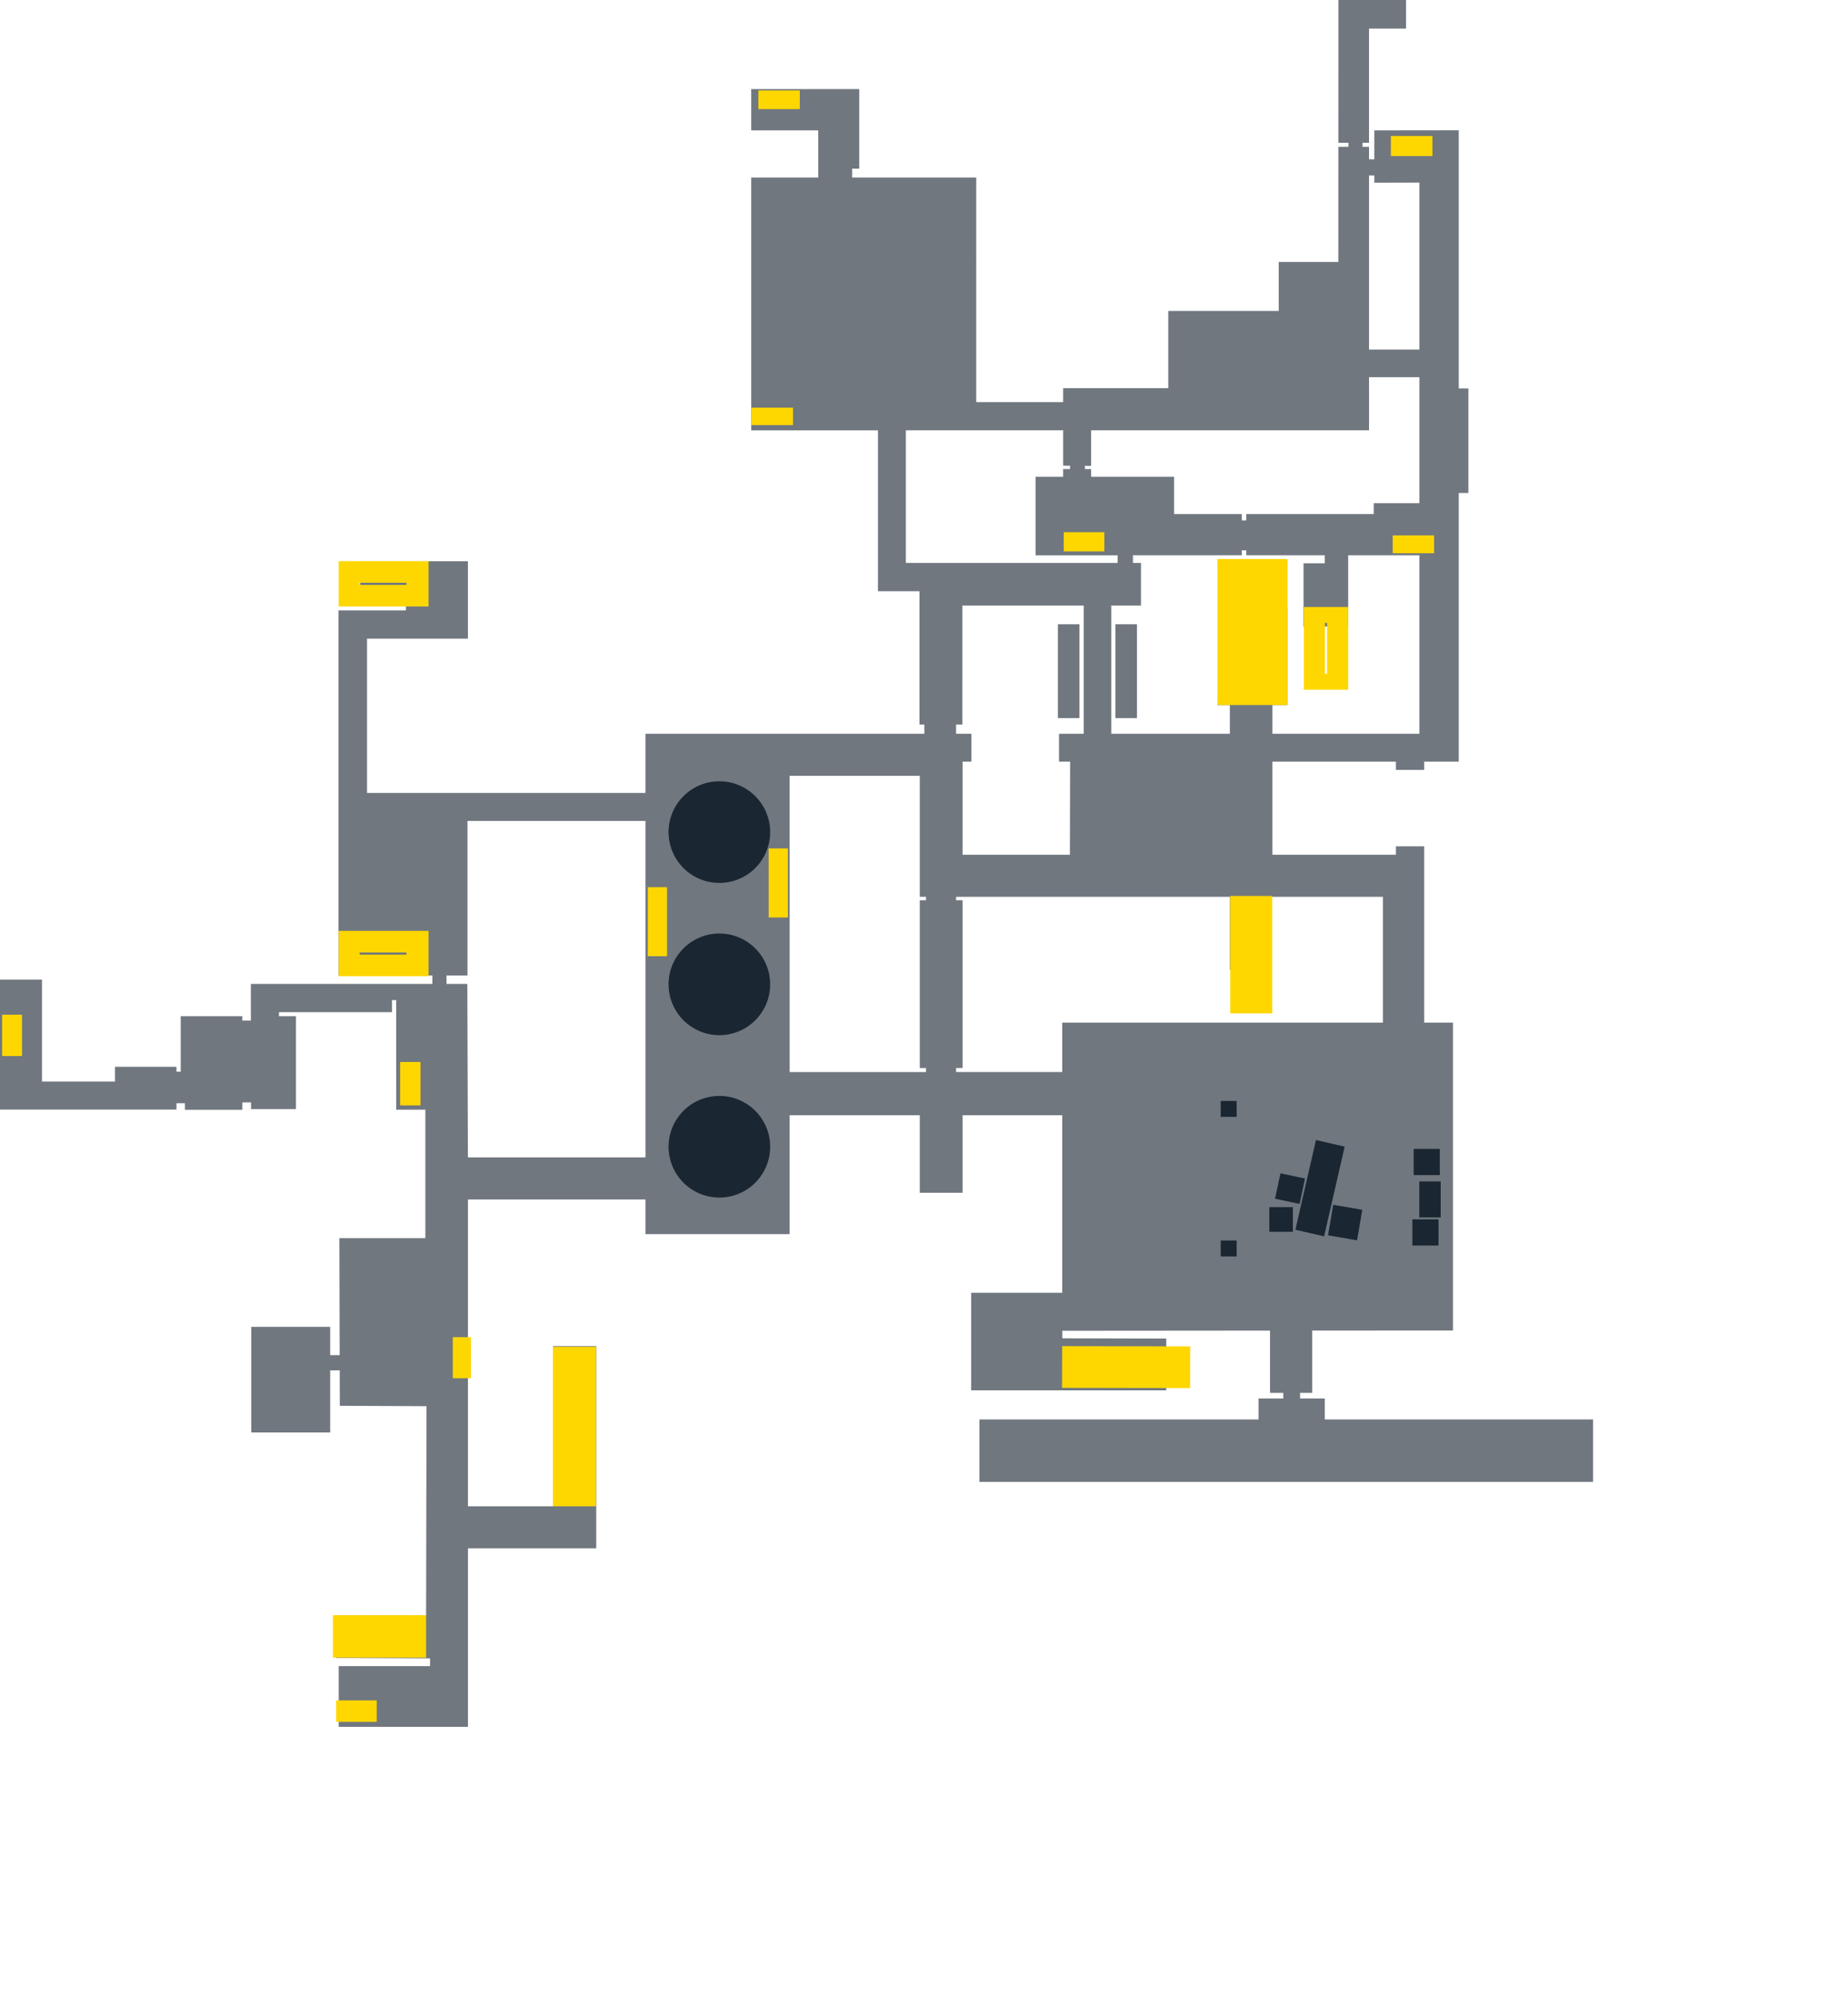 <svg xmlns="http://www.w3.org/2000/svg" xmlns:svg="http://www.w3.org/2000/svg" xmlns:xlink="http://www.w3.org/1999/xlink" xml:space="preserve" id="svg176" width="130.818" height="141.232" version="1.1" viewBox="0 0 130.818 141.232">
  <style id="style_common">
    .trees { fill:#144043 }
    .cement { fill:#c6c2c2 }
    .land { fill:#1f5054 }
    .rock { fill:#dcd5b6 }
    .water { fill:#4a6b96 }
    .wood { fill:#593700 }
    .tarmac { fill:#768089 }
    .gravel { fill:#946d3e }
    .building { fill:#1a2632 }
    .floor { fill:#70777f }
    .locked { fill:#37414c }
    .map_border { fill:none;stroke:#000;stroke-width:2 }
    .fence { fill:none;stroke:#c4e3c3;stroke-width:1 }
    .road_tarmac { fill:none;stroke:#888 }
    .road_gravel { fill:none;stroke:#946d3e }
    .road_small { stroke-width:5 }
    .road_medium { stroke-width:8 }
    .road_large { stroke-width:12 }
    .railroad { fill:none;stroke:#914833;stroke-dasharray:6;stroke-width:3 }
    .powerline { fill:none;stroke:#ffce00;stroke-width:2;stroke-miterlimit:10;stroke-dasharray:6,6 }
    .danger { fill:red;fill-opacity:.4;stroke:red;stroke-dasharray:4,2;stroke-width:2 }
    .danger_small { fill:red;fill-opacity:.4;stroke:red;stroke-dasharray:2,1;stroke-width:1 }
    .task { fill:#000 }
    .stairs { fill:#FFD700 }
    .shadow { filter:drop-shadow(0 0 2px #000) }
  </style>
  <style id="style_factory">
    .wall { fill:none;stroke:#000;stroke-width:0.2; }
  </style>
  <defs id="defs1">
    <path id="stair-1" d="M39.143 95.297V106.58h3.052V95.297Z"></path>
    <path id="stair-2" d="M30.162 114.287h-6.596v3.006h6.596Z"></path>
    <path id="stair-3" d="M23.794 120.316h2.874v1.517h-2.874Z"></path>
    <path id="stair-4" d="M28.325 75.143v3.071h1.44v-3.071Z"></path>
    <path id="stair-7" d="m75.189 95.25 9.07.016-.008 2.951-9.07-.016Z"></path>
    <path id="stair-8" d="M87.087 63.396v8.309h2.976v-8.309Z"></path>
    <path id="stair-220" d="M86.183 49.887V39.552h4.96V49.887Z"></path>
    <path id="stair-221" d="M98.587 39.146h2.931v-1.265h-2.931Z"></path>
    <path id="stair-222" d="M98.458 9.622v1.424H101.4V9.622Z"></path>
    <path id="stair-223" d="M45.857 62.773h1.362v4.886h-1.362Z"></path>
    <path id="stair-224" d="M54.414 60.033h1.362v4.886h-1.362Z"></path>
    <path id="stair-69" d="M18.214 111.316v6.069H20.95v-6.069Zm1.303 1.166h.131v3.735h-.131Z"></path>
    <path id="stair-96" d="M14.176 69.464v5.854h2.736v-5.854Zm1.303 1.125h.131v3.602h-.131Z"></path>
    <path id="stair-97" d="M52.088 93.471v6.046h2.736v-6.046Zm1.303 1.162h.131v3.72h-.131Z"></path>
    <path id="stair-100" d="M70.335 93.471v6.046h2.736v-6.046Zm1.303 1.162h.131v3.72h-.131Z"></path>
    <path id="stair-101" d="M96.729 21.854h-5.854V24.59h5.854Zm-1.125 1.303v.131h-3.602v-.131Z"></path>
    <path id="stair-129" d="M46.685 43.537v6.055h2.736v-6.055Zm1.303 1.164h.131v3.725h-.131Z"></path>
    <path id="stair-62" d="M28.031 29.732h-2.726v-4.155h2.726"></path>
    <path id="stair-127" d="M30.335 39.708h-6.357v3.205h6.357Zm-1.563 1.526v.153h-3.312v-.153Z"></path>
    <path id="stair-128" d="M30.335 65.867h-6.357v3.205h6.357Zm-1.563 1.526v.153H25.46v-.153Z"></path>
    <path id="stair-63" d="M24.729 87.381h2.914v1.279h-2.914"></path>
    <path id="stair-130" d="M24.742 72.319h2.914v1.279h-2.914"></path>
    <path id="stair-131" d="m84.053 42.674-1.441.003.013 3.727 1.44-.003Z"></path>
    <path id="stair-132" d="M83.383 39.415h1.225v-5.459h-1.225Z"></path>
    <path id="stair-140" d="M33.332 94.616h-1.279v2.904h1.279Z"></path>
    <path id="stair-141" d="M47.727 94.659h-1.279v2.904h1.279Z"></path>
    <path id="stair-155" d="M52.506 20.887v-3.448h-1.172v3.448Z"></path>
    <path id="stair-226" d="M70.98 25.549V21.945h-1.172v3.604Z"></path>
    <path id="stair-134" d="M92.297 42.948v5.854h3.141v-5.854Zm1.495 1.125h.15v3.602h-.15Z"></path>
    <path id="stair-135" d="M12.011 65.049h3.228v1.376h-3.228Z"></path>
    <path id="stair-136" d="M53.684 6.4h2.932v1.32h-2.932Z"></path>
    <path id="stair-138" d="M53.18 30.076h2.956v-1.229h-2.956Z"></path>
    <path id="stair-139" d="M78.177 37.657H75.299v1.357h2.878Z"></path>
    <path id="stair-143" d="M.148 74.724v-2.925H1.558v2.925Z"></path>
  </defs>
  <g id="Basement" class="shadow">
    <g id="Floor-b" class="floor">
      <path d="M78.959 44.171h1.526v6.638h-1.526z"></path>
      <path d="M74.888 44.171h1.526v6.638h-1.526z"></path>
      <path d="m94.744 0-.002 10.102h.715v.285h-.715l-.002 8.146h-4.221v3.469h-7.818v5.463h-7.441v.988h-6.154V12.566h-8.785v-.631h.504V6.303h-7.648v2.922h4.748v3.342h-4.748v17.883h8.973V41.834h2.938v9.434h.346v.652H45.693v4.186h-19.711V45.191h7.141v-5.477H25.5v1.701h3.238v1.777h-4.777v25.83h6.645v.596H17.758v2.596h-.607v-.31H12.793v3.93h-.301v-.35H8.139v1.041H2.971v-7.213H0v9.199H12.492v-.451h.6v.465h4.059v-.523h.619v.475h3.18v-6.572h-1.203v-.285h8.002v-.857h.297l.004 7.754h2.061v9.092h-6.086l.02 8.274h-.672v-1.998h-5.588v7.474h5.588v-4.398h.676l.006 2.508 6.137.029-.029 14.82-6.373-.029v3.026l6.654.029v.545h-6.465v4.297h9.148v-12.629h9.08V95.248h-3.053v11.332H33.125V84.871h12.568v2.453h10.205v-8.416h9.213v5.49h3.031v-5.49h7.053v12.568h-6.449v6.9h13.812v-3.662l-7.357-.019v-.533l14.703-.012v4.408h.94v.395h-1.754v1.483H69.334v4.419h43.439v-4.419H93.781v-1.483h-1.752v-.395h.863v-4.41l9.962-.006V72.357h-2.037V59.883h-2.002v.598h-8.742v-6.59h8.742v.586h2.002v-.586h2.446V34.883h.683v-7.396h-.683V9.217l-5.976.007v2.052l-.376-.007v-.882h-.461v-.285h.461V2.023h2.621V-0Zm2.168 12.414.376.007v.504l3.191-.007v11.814h-3.567zm0 14.274h3.567v8.916h-3.233v.771h-9.021v.445h-.32v-.445h-4.791v-2.643h-5.877v-.543h-.439v-.227l.439.004v-2.518h19.676ZM64.123 30.449h11.137v2.5l.486.004v.236h-.486v.543h-1.949v5.557h5.803v.543H64.123Zm23.781 8.494h.32v.346h5.557v.568h-1.506v4.471h3.162v-5.039h5.042v12.631H90.074v-2.033h1.068v-6.828h-4.959v6.828h.877v2.033H78.668v-9.074h2.1V39.832h-.568v-.543h7.705zM68.123 42.846h8.594v9.074h-1.75v1.971h.785l-.016 6.59h-7.594v-6.59h.623v-1.971h-1.086v-.652h.443ZM55.898 54.895h9.213v8.561h.438v.244h-.438v11.873h.438v.283h-9.65Zm-22.805 3.193h12.6v23.809H33.123l-.041-12.277h-1.476v-.596h1.488zm34.588 5.367h19.379v5.156h2.975v-5.156h7.859v8.902H75.195v3.498h-7.514v-.283h.461V63.699h-.461z"></path>
    </g>
    <g id="Stairs-b" class="stairs">
      <g id="Connector-Ground_Floor">
        <use xlink:href="#stair-1"></use>
        <use xlink:href="#stair-2"></use>
        <use xlink:href="#stair-3"></use>
        <use xlink:href="#stair-4"></use>
        <use xlink:href="#stair-7"></use>
        <use xlink:href="#stair-8"></use>
        <use xlink:href="#stair-220"></use>
        <use xlink:href="#stair-221"></use>
        <use xlink:href="#stair-222"></use>
        <use xlink:href="#stair-223"></use>
        <use xlink:href="#stair-224"></use>
        <use xlink:href="#stair-136"></use>
        <use xlink:href="#stair-140"></use>
        <use xlink:href="#stair-128"></use>
        <use xlink:href="#stair-127"></use>
        <use xlink:href="#stair-138"></use>
        <use xlink:href="#stair-139"></use>
        <use xlink:href="#stair-134"></use>
        <use xlink:href="#stair-143"></use>
      </g>
    </g>
    <g id="Wall-b" class="building">
      <path d="M54.519 81.14c0 1.986-1.61 3.596-3.596 3.596-.954 0-1.868-.379-2.543-1.053-.674-.674-1.053-1.589-1.053-2.543 0-.954.379-1.869 1.053-2.543.674-.674 1.589-1.053 2.543-1.053 1.986 0 3.596 1.61 3.596 3.596z"></path>
      <path d="M54.519 58.877c0 1.986-1.61 3.596-3.596 3.596-.954 0-1.868-.379-2.543-1.053-.674-.674-1.053-1.589-1.053-2.543 0-.954.379-1.868 1.053-2.543.674-.674 1.589-1.053 2.543-1.053 1.986 0 3.596 1.61 3.596 3.596z"></path>
      <path d="M54.519 69.649c0 1.986-1.61 3.596-3.596 3.596-.954 0-1.868-.379-2.543-1.053-.674-.674-1.053-1.589-1.053-2.543 0-.954.379-1.868 1.053-2.543.674-.674 1.589-1.053 2.543-1.053 1.986 0 3.596 1.61 3.596 3.596z"></path>
      <path d="m91.7 87.014 1.456-6.348 2.031.466-1.456 6.348z"></path>
      <path d="m94.01 87.409.37-2.16 2.054.352-.37 2.16z"></path>
      <path d="M89.855 85.414h1.667v1.744h-1.667z"></path>
      <path d="m90.26 84.817.382-1.796 1.736.369-.382 1.796z"></path>
      <path d="M86.413 87.775h1.127v1.127h-1.127z"></path>
      <path d="M86.413 77.898h1.127v1.127h-1.127z"></path>
      <path d="M100.071 81.293h1.852v1.852h-1.852z"></path>
      <path d="M100.472 83.593h1.513v2.547h-1.513z"></path>
      <path d="M99.98 86.278h1.851v1.852h-1.851z"></path>
    </g>
  </g>
  
  
  
</svg>